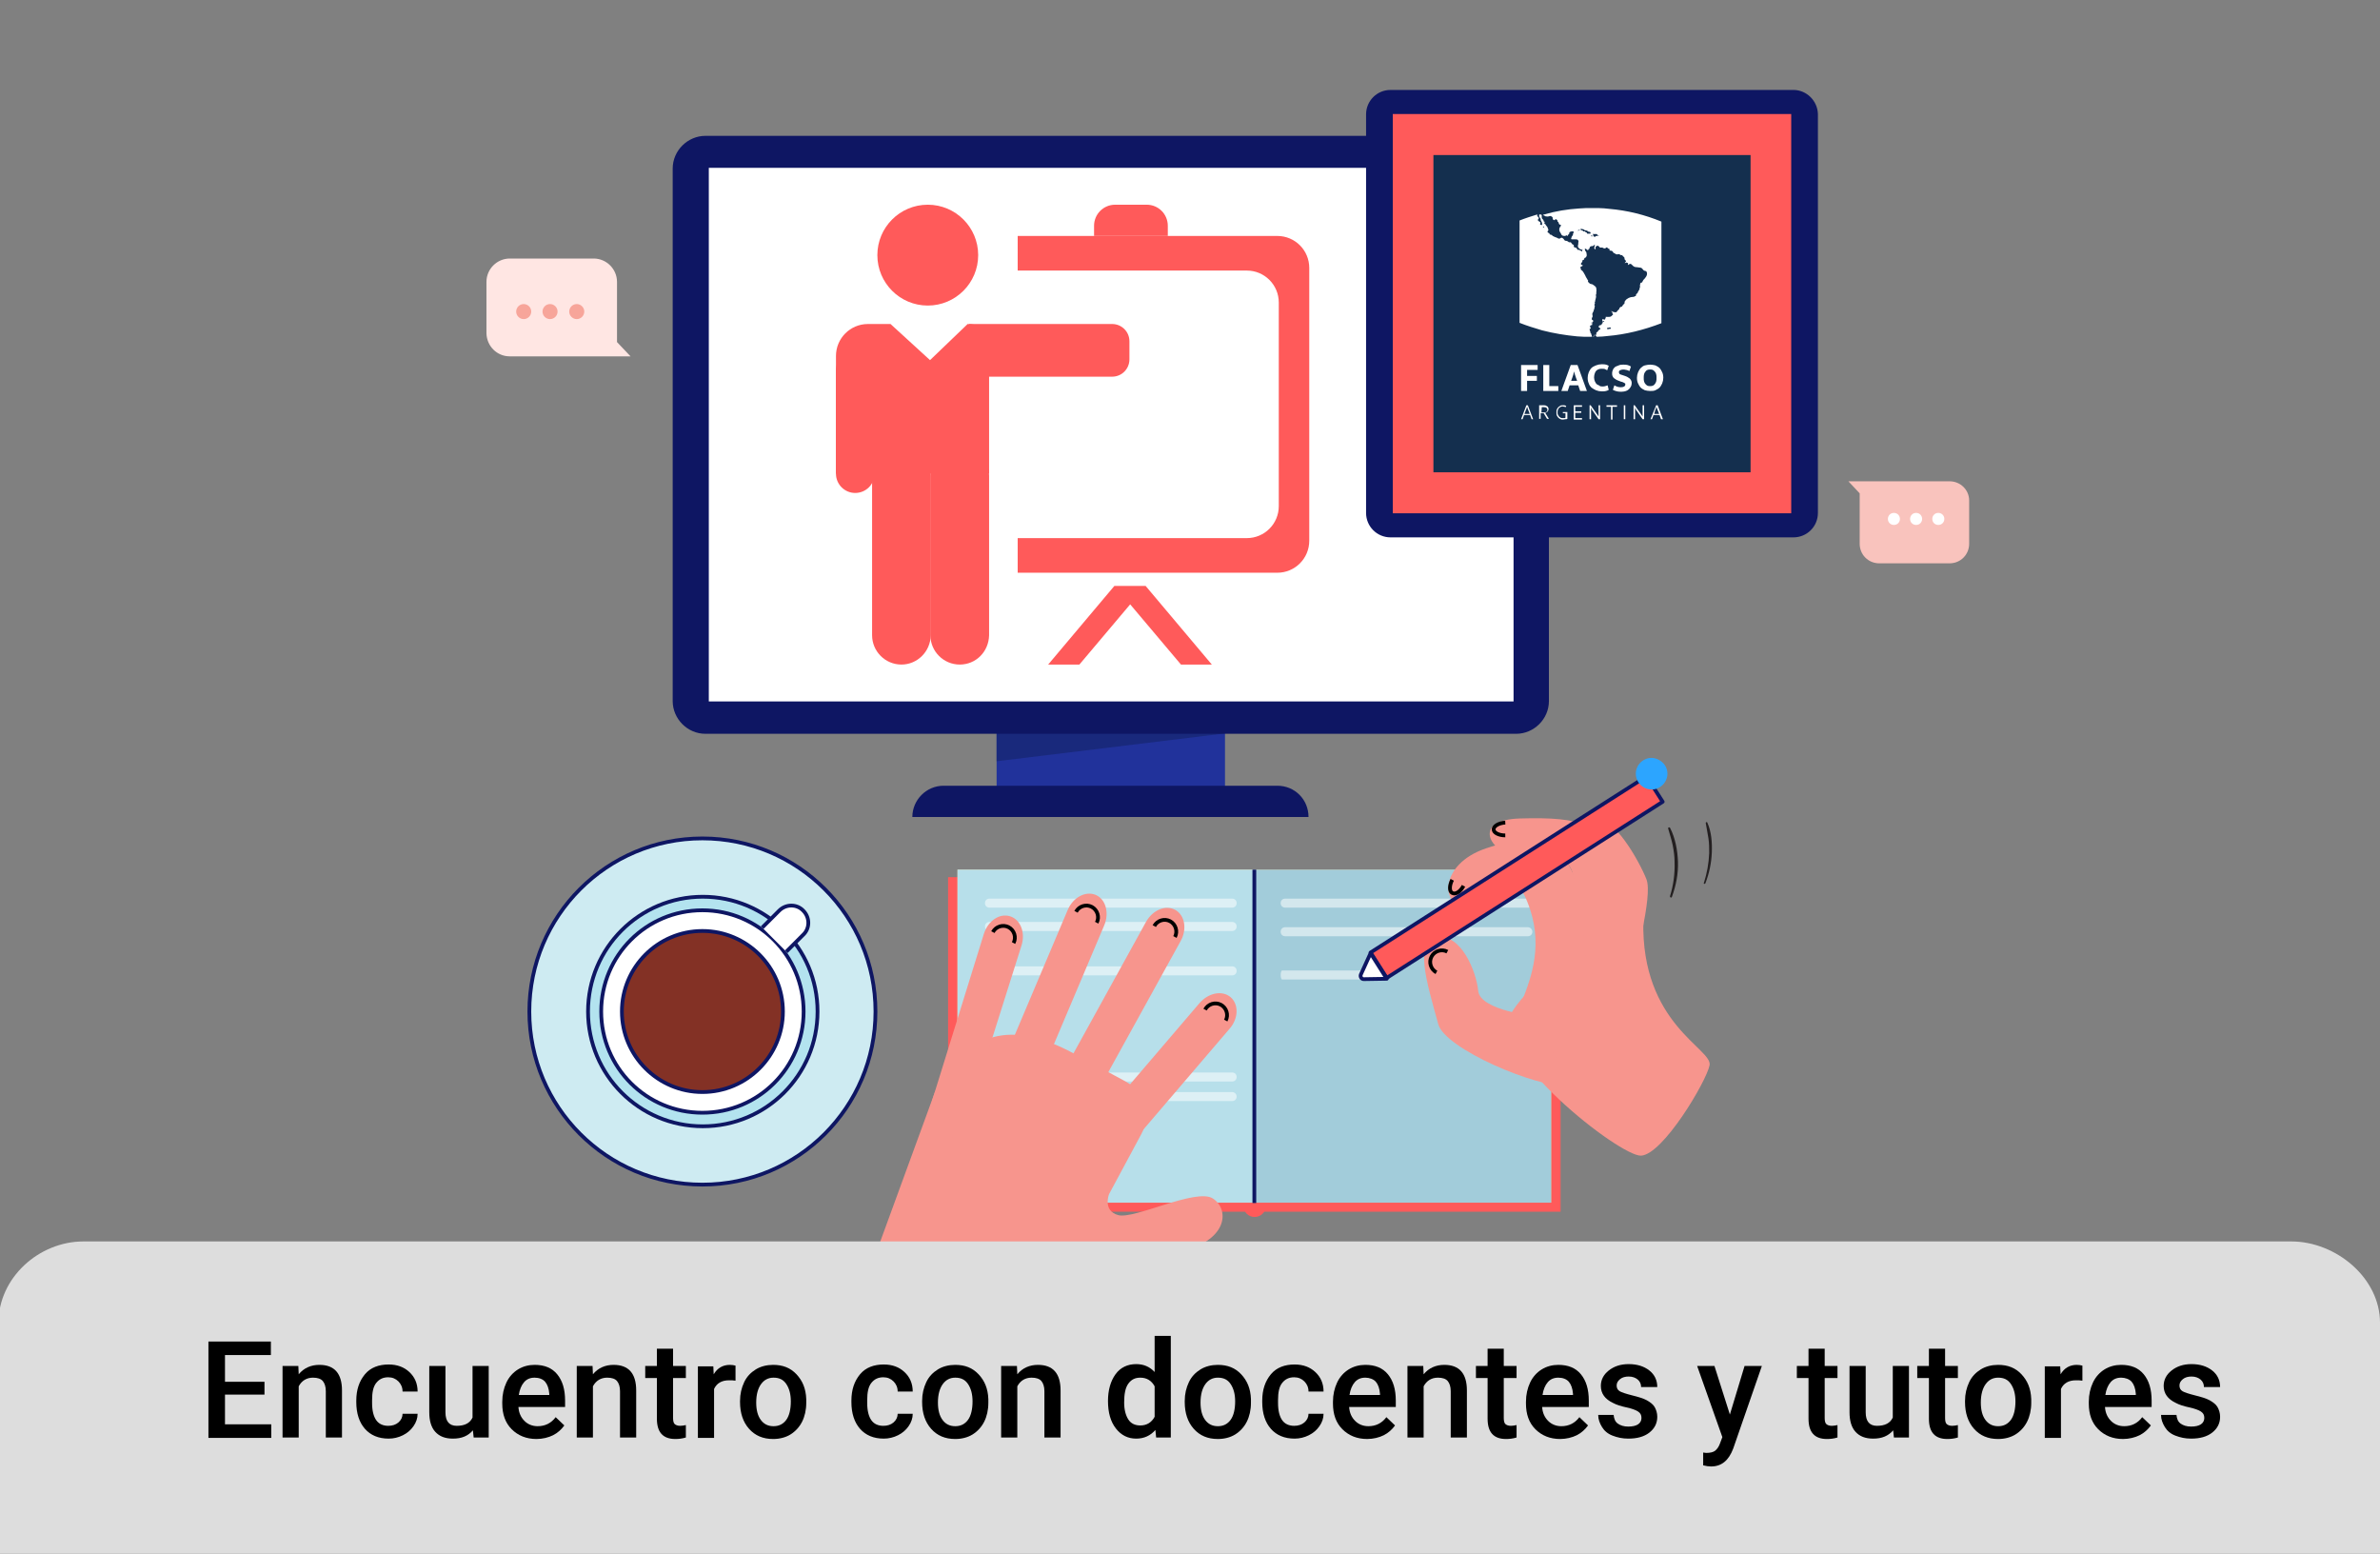 <?xml version="1.0" encoding="utf-8"?>
<!-- Generator: Adobe Illustrator 25.1.0, SVG Export Plug-In . SVG Version: 6.00 Build 0)  -->
<svg version="1.1" id="Capa_1" xmlns="http://www.w3.org/2000/svg" xmlns:xlink="http://www.w3.org/1999/xlink" x="0px" y="0px"
	 viewBox="0 0 632.6 412.9" style="enable-background:new 0 0 632.6 412.9;" xml:space="preserve">
<rect x="0" y="0" width="632.6" height="412.9" fill="#808080" stroke="none"/>
<style type="text/css">
	.st0{fill:#21329B;}
	.st1{fill:#19297C;}
	.st2{fill:#0E1663;}
	.st3{fill:#FFFFFF;}
	.st4{fill:#FF5A5A;}
	.st5{fill:#FFE6E3;}
	.st6{fill:#F7A59A;}
	.st7{fill:#F9C3BD;}
	.st8{fill:#142F4E;}
	.st9{fill:#CEEBF2;stroke:#0E1663;stroke-miterlimit:10;}
	.st10{fill:#B3E3EF;stroke:#0E1663;stroke-miterlimit:10;}
	.st11{fill:#FFFFFF;stroke:#0E1663;stroke-miterlimit:10;}
	.st12{fill:#833125;stroke:#0E1663;stroke-miterlimit:10;}
	.st13{fill:#F2D18F;}
	.st14{fill:#E8C079;}
	.st15{fill:#B7DFEA;}
	.st16{fill:#A2CCDA;}
	.st17{opacity:0.52;}
	.st18{fill:#F7958D;}
	.st19{fill:none;stroke:#000000;stroke-miterlimit:10;}
	.st20{fill:#FF5A5A;stroke:#0E1663;stroke-linecap:round;stroke-linejoin:round;stroke-miterlimit:10;}
	.st21{fill:#FFFFFF;stroke:#0E1663;stroke-linecap:round;stroke-linejoin:round;stroke-miterlimit:10;}
	.st22{fill:#2CA5FF;}
	.st23{fill:#231F20;}
	.st24{fill:#DDDDDD;}
	.st25{fill:none;stroke:#0E1663;stroke-miterlimit:10;}
	.st26{enable-background:new    ;}
</style>
<g>
	<rect x="264.9" y="190.7" class="st0" width="60.7" height="26.4"/>
	<polygon class="st1" points="264.9,202.3 264.9,190.7 325.6,194.9 	"/>
	<path class="st2" d="M403,36.1H187.5c-4.7,0-8.7,3.9-8.7,8.7v141.5c0,4.7,3.9,8.7,8.7,8.7H403c4.7,0,8.7-3.9,8.7-8.7V44.8
		C411.6,40,407.7,36.1,403,36.1z"/>
	<g>
		<g>
			<rect id="SVGID_21_" x="188.4" y="44.6" class="st3" width="213.9" height="141.8"/>
		</g>
	</g>
	<path class="st2" d="M347.8,217.1H242.5l0,0c0-4.5,3.7-8.3,8.3-8.3h88.7C344.2,208.8,347.8,212.5,347.8,217.1L347.8,217.1z"/>
</g>
<g>
	<path class="st2" d="M476.7,23.9H369.6c-3.6,0-6.5,2.9-6.5,6.5v105.9c0,3.6,2.9,6.5,6.5,6.5h107.1c3.6,0,6.5-2.9,6.5-6.5v-106
		C483.1,26.8,480.2,23.9,476.7,23.9z"/>
	<rect x="370.2" y="30.3" class="st4" width="105.9" height="106.1"/>
</g>
<g>
	<g>
		<path class="st5" d="M135.5,94.7h32.1l-3.6-3.8v-16c0-3.4-2.8-6.2-6.2-6.2h-22.3c-3.4,0-6.2,2.8-6.2,6.2v13.7
			C129.4,92,132.1,94.7,135.5,94.7z"/>
		<g>
			<path class="st6" d="M151.3,82.8c0,1.1,0.9,2,2,2s2-0.9,2-2s-0.9-2-2-2S151.3,81.7,151.3,82.8z"/>
			<path class="st6" d="M144.2,82.8c0,1.1,0.9,2,2,2s2-0.9,2-2s-0.9-2-2-2C145.1,80.8,144.2,81.7,144.2,82.8z"/>
			<path class="st6" d="M137.2,82.8c0,1.1,0.9,2,2,2s2-0.9,2-2s-0.9-2-2-2C138.1,80.8,137.2,81.7,137.2,82.8z"/>
		</g>
	</g>
	<g>
		<path class="st7" d="M518.2,127.9h-26.9l3,3.2v13.4c0,2.9,2.3,5.2,5.2,5.2h18.7c2.9,0,5.2-2.3,5.2-5.2V133
			C523.4,130.2,521.1,127.9,518.2,127.9z"/>
		<g>
			<path class="st3" d="M505,137.9c0-0.9-0.7-1.6-1.6-1.6s-1.6,0.7-1.6,1.6s0.7,1.6,1.6,1.6S505,138.8,505,137.9z"/>
			<path class="st3" d="M510.9,137.9c0-0.9-0.7-1.6-1.6-1.6s-1.6,0.7-1.6,1.6s0.7,1.6,1.6,1.6C510.2,139.5,510.9,138.8,510.9,137.9z
				"/>
			<path class="st3" d="M516.8,137.9c0-0.9-0.7-1.6-1.6-1.6s-1.6,0.7-1.6,1.6s0.7,1.6,1.6,1.6S516.8,138.8,516.8,137.9z"/>
		</g>
	</g>
</g>
<g>
	<g>
		<rect x="381" y="41.2" class="st8" width="84.3" height="84.3"/>
		<g>
			<path class="st3" d="M427.7,55.5c-0.9-0.1-1.8-0.2-2.7-0.2c-0.3,0-0.5,0-0.8,0h-1c-0.6,0-1.1,0-1.7,0s-1.2,0.1-1.8,0.1
				c-3.1,0.2-6.2,0.7-9.3,1.6c-0.1,0-0.2,0.1-0.3,0.1c0.1,0.1,0.2,0.1,0.3,0.2c0,0,0,0,0.1,0c0.2,0.1,0.2,0.2,0.4,0.2
				c0.3,0,0.5,0.1,0.7,0c0.5-0.1,0.5-0.2,0.9,0.1c0.2,0.1,0.2,0.2,0.2,0.4s0,0.3,0.2,0.4c0.2,0.1,0.3,0.2,0.4,0
				c0.2-0.4,0.7,0.1,0.7,0.3c0,0.4,0.1,0.2,0.2,0.3s0.1,0.6,0.4,0.7c0.1,0,0.3,0,0.3,0.2c0,0.1,0,0.1-0.1,0.2c0,0.1-0.1,0.2-0.2,0.3
				c-0.2,0.4-0.2,0.8,0,1.2c0.1,0.1,0.1,0.2,0.2,0.3c0.2,0.4,0.2,0.5,0.5,0.7c0.2,0.1,0.4,0.1,0.6,0.1s0.2,0,0.3-0.1
				c0.1-0.1,0.2-0.1,0.3,0c0.3,0.2,0.2,0,0.3-0.2c0.2-0.3,0.3,0,0.3-0.5c0-0.1,0.1-0.2,0.2-0.3c0.3,0,0.4-0.2,0.7-0.1
				c0.1,0,0.4,0,0.3,0.3c-0.2,0.2-0.2,0.2-0.2,0.4s0,0.3-0.2,0.5s-0.1,0.2-0.2,0.4c0,0.1-0.1,0.2-0.1,0.3s0,0.2,0.3,0.2
				c0.2,0,0.3,0,0.4,0c0.2,0,0.3,0,0.5,0s0.5,0,0.6,0.2c0.2,0.2,0.2,0.3,0.1,0.7c0,0.1,0,0.2,0,0.3c0,0.2-0.1,0.4-0.1,0.5
				s0,0.2,0,0.3c0.1,0.1,0.2,0.2,0.2,0.3c0.1,0.1,0.2,0.2,0.4,0.3c0.5,0.3,0.6,0,1-0.1c0.2,0,0.4,0,0.5,0c0.1,0.1,0.3,0.2,0.4,0.3
				c0.1,0.1,0.2,0.2,0.3-0.1c0-0.1,0.1-0.2,0.2-0.2s0.1,0,0.1-0.2c0,0,0,0,0-0.1l0,0l0,0c0.1-0.3,0.4-0.4,0.6-0.4h0.1
				c0.2,0,0.4-0.1,0.4-0.2c0.1-0.1,0.4-0.3,0.3,0.1c-0.1,0.1-0.1,0.1-0.1,0.2v0.1c0.1,0.2-0.1,0.2-0.1,0.3c0,0.1,0.1,0.1,0.1,0.1
				s0,0.1,0.1,0.2s0.2,0,0.2-0.1l0,0V66c0-0.1,0-0.1,0-0.2s0-0.2,0-0.2s0.1,0,0.1-0.1c0.3-0.2,0.5-0.3,0.7-0.1l0.1,0.1
				c0.3,0.2,0.1,0.3,0.5,0.3c0.3,0,0.4-0.1,0.6,0.1c0.2,0.1,0.6,0.2,0.7,0s0.4-0.2,0.5,0c0.1,0.1,0.2,0.2,0.3,0.2l0,0
				c0.1,0,0.1,0,0.2,0.1c0.1,0.2,0,0.1,0,0.3c0,0.1,0,0.1,0.2,0.1c0.3,0,0.7,0.1,0.8,0.5c0.1,0.2,0.2,0.1,0.4,0.2
				c0.2,0.2,0.1,0.2,0.5,0.3c0.1,0,0.1,0,0.2,0c0.3-0.1,0.4-0.1,0.6,0s0.2,0.2,0.4,0.2c0.3-0.1,0.4,0.2,0.5,0.3
				c0.2,0.2,0.4,0.2,0.4,0.6c0,0.3,0,0.2,0.2,0.4c0.2,0.3,0.3,0.3,0,0.6c-0.2,0.2-0.2,0.3,0.2,0.1c0.1-0.1,0.2,0,0.5,0.1
				c0.1,0.1,0.1,0.2,0,0.3c0,0.3-0.1,0.3,0.2,0.1c0.3-0.2,0.5-0.3,0.8,0c0.1,0.1,0.2,0.2,0.3,0.3c0.3,0.3,0.6,0.4,1.1,0.4
				c0.3,0,0.4,0.1,0.7,0.1c0.3,0,0.6,0.1,0.8,0.4c0.1,0.1,0.2,0.3,0.4,0.4c0.4,0.2,0.5,0,0.7,0.4c0.3,0.8-0.3,1.5-0.9,2.1
				c-0.2,0.3-0.2,0.4-0.3,0.6c-0.2,0.2-0.5,0-0.5,0.4c0,0.1-0.1,0.2-0.1,0.4c0,0.1,0,0.1,0,0.2c0,0.2,0.1,0.4-0.1,0.5
				c0,0.2,0,0.4-0.1,0.5c-0.2,0.4-0.4,0.6-0.4,0.8c-0.1,0.1-0.2,0.2-0.3,0.3c-0.2,0.1-0.1,0.3-0.2,0.5c0,0.1-0.1,0.1-0.2,0.1
				c-0.3,0.2-0.3,0.2-0.6,0.2c-0.7,0-1.6,0.4-2,1c-0.2,0.2-0.2,0.4-0.2,0.6c0,0.3-0.2,0.3-0.3,0.4c-0.3,0.3-0.3,0.7-0.6,0.6
				c-0.1,0-0.1,0.1-0.3,0.2c-0.1,0.1-0.2,0.2-0.2,0.3c0,0.1,0,0.2-0.2,0.3c-0.1,0.1-0.2,0.2-0.3,0.3c-0.2,0.5-0.6,0.4-1,0.3
				c-0.1,0-0.3-0.1-0.4-0.2c-0.3-0.1-0.3,0.1,0,0.2c0.1,0,0.1,0.1,0.1,0.1c0,0.2-0.2,0.2,0.1,0.4c0.1,0.2,0,0.3-0.2,0.4
				c-0.2,0.3-0.5,0.4-0.8,0.4c-0.2,0-0.4,0-0.6,0c-0.4,0-0.3-0.1-0.3,0.2c0,0.1,0,0.1-0.1,0.2c0,0.3-0.2,0.4-0.4,0.3
				c-0.4-0.2-0.3-0.2-0.4,0.1c0,0.1,0,0.2,0,0.2s0,0.2,0.1,0.2h0.1c0.2,0,0-0.1,0.2-0.1c0.1,0,0.1,0,0.1,0.1c0,0.2-0.1,0.1-0.2,0.1
				c-0.2,0-0.2,0-0.2,0.2s-0.1,0.2-0.2,0.3c0,0.1,0,0.1-0.1,0.2c-0.1,0.2-0.2,0.2-0.4,0.2c-0.1,0.1-0.2,0.1-0.3,0.2
				c-0.1,0.1-0.1,0.3,0,0.4l0.1,0.1l0.1,0.1c0.2,0,0.2-0.1,0.2,0.1s-0.1,0.2-0.3,0.3l-0.1,0.1c-0.1,0.1-0.1,0.1-0.2,0.2
				c0,0.1-0.1,0.2-0.2,0.3c-0.3,0.1-0.3,0.2-0.3,0.5c0.1,0.3,0,0.2-0.2,0.3c-0.1,0-0.1,0-0.2,0.1s-0.1,0.2-0.2,0.3
				c-0.2,0.2,0,0-0.4,0.1c-0.2,0-0.2-0.1-0.2-0.3c0-0.1,0-0.1-0.1-0.2c0,0,0,0,0-0.1c-0.1-0.3,0-0.2-0.2-0.4c-0.2-0.1,0-0.3-0.1-0.4
				c-0.1-0.2-0.1-0.1-0.1-0.3c0-0.1,0-0.1-0.1-0.2c0-0.1,0-0.2,0.1-0.2c0.2-0.1,0.1,0,0.2-0.2c0.1-0.4,0.1-0.1-0.2-0.3
				c-0.1,0,0-0.2,0.1-0.3c0.1-0.2,0.2-0.2,0.3-0.2c0,0,0,0,0.1,0s0.1-0.1,0.1-0.4c0-0.2,0.1-0.4,0.2-0.5s0.1-0.3,0-0.4
				c-0.1-0.2-0.4,0-0.3-0.4c0-0.3,0.1-0.3,0.2-0.5c0-0.1,0-0.2,0-0.4c-0.1-0.4-0.1-0.4,0.1-0.8c0.1-0.1,0.1-0.3,0.2-0.4
				c0-0.1,0-0.2,0.1-0.4c0.1-0.1,0.1-0.2,0.1-0.4c0-0.2,0.1-0.2,0.1-0.4c0-0.2,0-0.2-0.1-0.3c0-0.1,0-0.2,0-0.2
				c0.1-0.2,0.2-0.2,0.1-0.4c-0.1-0.2,0.1-0.3,0.1-0.5v-0.1c0.1-0.3,0.1-0.5,0.2-0.8c0-0.2,0.1-0.4,0-0.5c0-0.1,0-0.2,0-0.3
				c0.1-0.2,0.1-0.2,0.1-0.4c0-0.1,0-0.3,0-0.4c0.1-0.2,0-0.5,0-0.8s-0.1-0.4-0.3-0.6l-0.1-0.1c-0.3-0.2-0.5-0.4-0.8-0.5H423
				c-0.3-0.1-0.3,0-0.6-0.3c-0.1-0.1-0.2-0.2-0.3-0.3c-0.1-0.2,0.1-0.2,0-0.4c-0.1-0.1-0.2-0.2-0.2-0.3c-0.3-0.4-0.4-0.7-0.6-1.1
				c-0.3-0.5-0.5-1-0.9-1.3c-0.2,0-0.2-0.1-0.2-0.3c0-0.1-0.1-0.2-0.1-0.3c-0.2-0.3,0.3-0.4,0.5-0.5c0.1-0.1,0.1-0.2,0-0.3
				c-0.1,0-0.1,0-0.2,0c-0.3-0.1-0.2-0.5,0-0.6c0.1-0.1,0.2-0.3,0.2-0.4c0-0.3,0.1-0.3,0.2-0.3c0.3-0.1,0.2-0.1,0.3-0.3
				c0-0.2,0-0.2,0.2-0.3c0,0,0,0,0.1,0c0.4-0.4,0.4-0.6,0.3-1.1c0-0.3-0.1-0.4-0.2-0.6c-0.1-0.1-0.2-0.2-0.2-0.2s0,0,0-0.1
				c0-0.2,0-0.2-0.1-0.4c-0.2-0.1-0.4-0.1-0.5,0.1c0,0,0,0.1-0.1,0.2c-0.2,0.1-0.1,0-0.1,0.3c0,0.1,0,0.1,0,0.1
				c-0.2,0.2-0.2-0.1-0.3-0.2c-0.2-0.1-0.1,0.1-0.3-0.1c-0.1-0.1-0.1-0.1-0.3-0.1h-0.2c-0.1,0-0.1-0.1-0.2-0.2s0-0.2-0.2-0.3h-0.1
				c-0.2-0.2,0-0.2-0.3-0.1c-0.1,0-0.2-0.1-0.3-0.3c0.1-0.4,0-0.4-0.4-0.6c-0.1-0.1-0.2-0.3-0.3-0.4c-0.1-0.2-0.2-0.1-0.3-0.1
				c-0.1,0-0.4,0-0.5-0.2c-0.3-0.2-0.4-0.2-0.6-0.2c-0.3,0-0.5-0.3-0.6-0.5c-0.2-0.2-0.4-0.4-0.7-0.3c-0.2,0.1-0.3,0.3-0.6,0.2
				c-0.2,0-0.3-0.2-0.7-0.3c-0.3-0.1-0.5-0.2-0.7-0.3c-0.3-0.1-0.3-0.3-0.6-0.4c-0.6-0.1-0.3-0.1-0.5-0.4c-0.1,0-0.1-0.1-0.2-0.1
				c-0.2-0.1-0.4-0.3-0.2-0.5c0.2-0.2,0.2-0.3,0.1-0.5c-0.1-0.1-0.1-0.3-0.1-0.3c0-0.1-0.2-0.4-0.3-0.5c-0.2-0.2-0.3-0.4-0.4-0.6
				c-0.6-0.2,0.1-0.3-0.2-0.6c-0.2,0-0.2-0.1-0.2-0.2c-0.1-0.2,0-0.2-0.2-0.4c-0.1,0-0.1-0.1-0.2-0.2c-0.1-0.1-0.1-0.3-0.1-0.4
				c0-0.1,0-0.2,0-0.3c0-0.3,0-0.3-0.3-0.4c-0.1,0-0.1,0-0.2,0c0,0,0,0-0.1,0s-0.1,0.1-0.1,0.2c0,0.3,0,0.3,0.1,0.5
				c0.1,0.1,0.1,0.2,0.1,0.2c0.2,0.2,0.2,0.2,0.2,0.4s0,0.2,0.1,0.4c0.3,0.4,0.2,0.5,0.3,0.8c0,0.2,0,0.3-0.1,0.3s-0.2,0-0.4-0.1
				c-0.1-0.1,0-0.2,0-0.3c0.2-0.3-0.2-0.5-0.4-0.6c-0.2-0.2-0.4-0.3-0.1-0.6c0.2-0.2,0.1-0.3,0-0.5c-0.3-0.2-0.3-0.3-0.3-0.4
				c0-0.2,0-0.3,0-0.3c-1.6,0.5-3.2,1-4.7,1.6v27.2c2,0.8,4,1.4,6,2c3.1,0.8,6.2,1.3,9.3,1.6c0.6,0,1.2,0.1,1.8,0.1
				c0.6,0,1.1,0,1.7,0h0.5c0.1,0,0.2,0,0.3-0.1c0.4,0.1,0.1-0.3,0.3-0.4h0.1c0.2,0,0.2,0,0.2,0.1c0.1,0.2,0.2,0.3,0.3,0.4h0.2
				c0.9,0,1.8-0.1,2.7-0.2c4.8-0.4,9.6-1.6,14.3-3.4v-27C437.3,57.1,432.5,55.9,427.7,55.5 M419.8,61.1c-0.1,0-0.1,0-0.1,0.1
				l-0.1,0.1c-0.2,0.1-0.3-0.1,0-0.2c0.1,0,0.1-0.1,0.2-0.1C419.9,60.9,420.1,61.1,419.8,61.1 M422.5,62.1c-0.2,0-0.2,0-0.4,0
				c-0.3,0-0.3,0-0.3-0.2s-0.3-0.1-0.4-0.2c0,0,0,0,0-0.1l0,0c-0.1-0.2,0-0.1-0.4-0.1c-0.1,0-0.2,0-0.2-0.1
				c-0.1-0.1-0.2-0.2-0.4-0.2c-0.2,0-0.4-0.3-0.2-0.4c0.3,0,0.2,0.1,0.5,0.1c0.2,0,0.2,0,0.4,0.2c0.1,0.1,0.2,0.1,0.3,0.1h0.1
				c0.1,0,0.2,0.1,0.3,0.1c0.1,0,0.1,0.1,0.2,0.1c0.1,0.1,0.2,0.2,0.4,0.2c0.2,0,0.2,0,0.3,0.1C422.8,62,422.9,62.1,422.5,62.1
				 M423.3,62.8c0,0-0.1,0-0.2,0s-0.2,0-0.2-0.1c0-0.2,0-0.1,0.2-0.1l0,0C423.2,62.6,423.2,62.6,423.3,62.8
				C423.3,62.7,423.3,62.7,423.3,62.8C423.5,62.8,423.4,62.8,423.3,62.8 M424.5,62.7c-0.3,0-0.3,0-0.4,0.1c0,0,0,0.1-0.1,0.1
				c0,0.1,0,0-0.2,0s-0.3-0.2-0.3-0.2c0-0.1,0-0.1,0-0.2c-0.3-0.6-0.1-0.2,0.5-0.3h0.1c0.2,0,0.2-0.1,0.4,0.1l0.1,0.1
				C425.1,62.6,424.6,62.7,424.5,62.7 M425,62.7C425,62.7,424.9,62.7,425,62.7c-0.1-0.1,0-0.2,0-0.2S425.1,62.6,425,62.7
				C425.1,62.7,425,62.7,425,62.7 M423.1,85.6L423.1,85.6c0,0,0-0.1,0.1-0.1C423.2,85.4,423.3,85.4,423.1,85.6c0.1,0,0.1,0.3,0,0.3
				c-0.2,0-0.1,0-0.1-0.1C423.1,85.6,423,85.7,423.1,85.6 M410.4,60.5c-0.1,0-0.1,0-0.1,0l0,0c0-0.2-0.2-0.1-0.2-0.2
				c0-0.1,0.1-0.2,0.2-0.1C410.4,60.2,410.4,60.3,410.4,60.5C410.5,60.4,410.6,60.5,410.4,60.5 M428.1,87.3
				c-0.1,0.2-0.2,0.1-0.4,0.1h-0.1c-0.1,0-0.1,0.2-0.3,0.1c-0.1-0.1-0.2-0.2-0.1-0.3c0-0.1,0.1-0.1,0.1-0.1c0.1,0,0.2,0,0.3,0
				c0.1,0,0.1,0,0.2-0.1C428.2,87,428.2,87.2,428.1,87.3"/>
			<polygon class="st3" points="408.7,97 408.7,98.3 405.9,98.3 405.9,99.9 408.5,99.9 408.5,101.2 405.9,101.2 405.9,103.9 
				404.3,103.9 404.3,97 			"/>
			<polygon class="st3" points="410.2,97 411.8,97 411.8,102.6 414.2,102.6 414.2,103.9 410.2,103.9 			"/>
			<path class="st3" d="M417.5,97h1.8l2.5,6.9H420l-0.5-1.5h-2.3l-0.5,1.5H415L417.5,97z M417.6,101.2h1.6l-0.3-0.8
				c-0.1-0.3-0.2-0.6-0.3-0.9c-0.1-0.3-0.2-0.6-0.2-0.8l0,0c-0.1,0.3-0.2,0.5-0.2,0.8c-0.1,0.3-0.2,0.6-0.3,0.9L417.6,101.2z"/>
			<path class="st3" d="M425.9,102.7c0.3,0,0.6,0,0.8-0.1c0.2-0.1,0.4-0.1,0.6-0.2l0.3,1.2c-0.1,0.1-0.4,0.2-0.7,0.3
				c-0.3,0.1-0.7,0.1-1.2,0.1s-1-0.1-1.5-0.3c-0.4-0.2-0.8-0.4-1.2-0.7c-0.3-0.3-0.6-0.7-0.7-1.1c-0.2-0.4-0.3-0.9-0.3-1.5
				c0-0.5,0.1-1,0.3-1.5c0.2-0.4,0.4-0.8,0.7-1.1c0.3-0.3,0.7-0.5,1.2-0.7s1-0.3,1.5-0.3s0.9,0,1.2,0.1c0.3,0.1,0.5,0.2,0.7,0.3
				l-0.4,1.2c-0.2-0.1-0.4-0.2-0.6-0.3c-0.2-0.1-0.5-0.1-0.8-0.1s-0.6,0-0.8,0.1c-0.3,0.1-0.5,0.2-0.7,0.4c-0.2,0.2-0.3,0.4-0.4,0.7
				c-0.1,0.3-0.2,0.6-0.2,1.1c0,0.4,0.1,0.7,0.2,1s0.3,0.5,0.4,0.7c0.2,0.2,0.4,0.3,0.7,0.4C425.3,102.7,425.6,102.7,425.9,102.7"/>
			<path class="st3" d="M431.4,96.9c0.5,0,0.9,0,1.2,0.1c0.3,0.1,0.6,0.2,0.9,0.4l-0.4,1.2c-0.3-0.1-0.6-0.3-0.9-0.3
				c-0.3-0.1-0.6-0.1-0.8-0.1c-0.3,0-0.6,0.1-0.8,0.2c-0.2,0.1-0.3,0.3-0.3,0.5s0.1,0.4,0.2,0.5c0.2,0.1,0.4,0.2,0.8,0.3l0.6,0.2
				c0.3,0.1,0.5,0.2,0.7,0.3c0.2,0.1,0.4,0.3,0.6,0.4c0.2,0.2,0.3,0.4,0.4,0.6s0.1,0.4,0.1,0.7c0,0.3-0.1,0.6-0.2,0.8
				s-0.3,0.5-0.5,0.7s-0.5,0.4-0.8,0.5s-0.7,0.2-1.2,0.2c-0.4,0-0.8,0-1.2-0.1c-0.4-0.1-0.7-0.2-1.1-0.4l0.4-1.2
				c0.3,0.2,0.6,0.3,0.9,0.4s0.6,0.1,0.9,0.1c0.4,0,0.7-0.1,0.8-0.2c0.2-0.1,0.3-0.3,0.3-0.5c0-0.1,0-0.1,0-0.2s-0.1-0.1-0.2-0.2
				s-0.2-0.1-0.4-0.2c-0.1-0.1-0.3-0.1-0.6-0.2l-0.5-0.2c-0.3-0.1-0.5-0.2-0.7-0.3c-0.2-0.1-0.4-0.3-0.6-0.4
				c-0.2-0.2-0.3-0.3-0.4-0.6c-0.1-0.2-0.1-0.5-0.1-0.8s0.1-0.6,0.2-0.8c0.1-0.3,0.3-0.5,0.5-0.7s0.5-0.3,0.8-0.4
				C430.6,96.9,431,96.9,431.4,96.9"/>
			<path class="st3" d="M438.6,96.9c0.5,0,1,0.1,1.4,0.2c0.4,0.2,0.8,0.4,1.1,0.7c0.3,0.3,0.5,0.7,0.7,1.1s0.3,0.9,0.3,1.5
				c0,0.5-0.1,1-0.3,1.5c-0.2,0.4-0.4,0.8-0.7,1.1c-0.3,0.3-0.7,0.5-1.1,0.7s-0.9,0.2-1.4,0.2s-1-0.1-1.4-0.2
				c-0.4-0.2-0.8-0.4-1.1-0.7c-0.3-0.3-0.5-0.7-0.7-1.1s-0.3-0.9-0.3-1.5c0-0.5,0.1-1,0.3-1.5c0.2-0.4,0.4-0.8,0.7-1.1
				c0.3-0.3,0.7-0.6,1.1-0.7C437.7,97,438.1,96.9,438.6,96.9 M436.9,100.4c0,0.4,0,0.7,0.1,1s0.2,0.5,0.4,0.7
				c0.2,0.2,0.3,0.3,0.5,0.4s0.4,0.1,0.7,0.1c0.2,0,0.5,0,0.7-0.1s0.4-0.2,0.5-0.4c0.2-0.2,0.3-0.4,0.4-0.7c0.1-0.3,0.1-0.6,0.1-1
				s0-0.7-0.1-1s-0.2-0.5-0.4-0.7c-0.2-0.2-0.3-0.3-0.5-0.4s-0.4-0.1-0.7-0.1c-0.2,0-0.5,0-0.7,0.1s-0.4,0.2-0.5,0.4
				c-0.2,0.2-0.3,0.4-0.4,0.7S436.9,100.1,436.9,100.4"/>
			<path class="st3" d="M405.7,107.7h0.4l1.4,3.7h-0.4l-0.4-1.1h-1.6l-0.4,1.1h-0.4L405.7,107.7z M405.2,110h1.4l-0.3-0.8
				c-0.1-0.1-0.1-0.3-0.2-0.5s-0.1-0.4-0.2-0.6l0,0c0,0.1-0.1,0.2-0.1,0.3c0,0.1-0.1,0.2-0.1,0.3c0,0.1-0.1,0.2-0.1,0.2
				c0,0.1-0.1,0.2-0.1,0.3L405.2,110z"/>
			<path class="st3" d="M409.3,107.7h1.1c0.2,0,0.4,0,0.5,0.1s0.3,0.1,0.4,0.2s0.2,0.2,0.2,0.3c0.1,0.1,0.1,0.3,0.1,0.4
				s0,0.3-0.1,0.4c0,0.1-0.1,0.2-0.2,0.3c-0.1,0.1-0.2,0.2-0.3,0.2c-0.1,0.1-0.2,0.1-0.3,0.1l1,1.6h-0.5l-0.9-1.5h-0.8v1.5h-0.4
				v-3.6H409.3z M409.7,109.6h0.6c0.1,0,0.3,0,0.4,0s0.2-0.1,0.3-0.1c0.1-0.1,0.1-0.1,0.2-0.2c0-0.1,0.1-0.2,0.1-0.3
				c0-0.3-0.1-0.4-0.2-0.6c-0.1-0.1-0.4-0.2-0.7-0.2h-0.6L409.7,109.6L409.7,109.6z"/>
			<path class="st3" d="M415.2,107.7c0.2,0,0.4,0,0.6,0s0.3,0.1,0.5,0.2l-0.1,0.3c-0.1-0.1-0.3-0.1-0.4-0.1s-0.3-0.1-0.4-0.1
				c-0.2,0-0.4,0-0.5,0.1c-0.2,0.1-0.3,0.1-0.5,0.3c-0.1,0.1-0.2,0.3-0.3,0.5c-0.1,0.2-0.1,0.4-0.1,0.7c0,0.2,0,0.5,0.1,0.6
				c0.1,0.2,0.2,0.3,0.3,0.5c0.1,0.1,0.3,0.2,0.4,0.3c0.2,0.1,0.4,0.1,0.6,0.1s0.3,0,0.4,0s0.2,0,0.3-0.1v-1.2h-0.7v-0.3h1.2v1.8
				c-0.1,0.1-0.3,0.1-0.5,0.1s-0.4,0.1-0.6,0.1c-0.3,0-0.5,0-0.7-0.1s-0.4-0.2-0.6-0.4c-0.2-0.2-0.3-0.4-0.4-0.6s-0.1-0.5-0.1-0.8
				s0-0.6,0.1-0.8c0.1-0.2,0.2-0.4,0.4-0.6c0.2-0.2,0.4-0.3,0.6-0.4C414.7,107.8,414.9,107.7,415.2,107.7"/>
			<polygon class="st3" points="418.3,107.7 420.5,107.7 420.5,108.1 418.7,108.1 418.7,109.3 420.3,109.3 420.3,109.7 418.7,109.7 
				418.7,111.1 420.5,111.1 420.5,111.5 418.3,111.5 			"/>
			<path class="st3" d="M422.4,107.7h0.4l1.7,2.4c0.1,0.1,0.1,0.2,0.2,0.3c0.1,0.1,0.1,0.2,0.2,0.3l0,0c0-0.1,0-0.3,0-0.4
				s0-0.3,0-0.4v-2.2h0.4v3.7h-0.4l-1.6-2.3c-0.1-0.1-0.2-0.2-0.2-0.4c-0.1-0.1-0.2-0.3-0.2-0.4l0,0c0,0.2,0,0.4,0,0.5
				c0,0.2,0,0.3,0,0.5v2.1h-0.4v-3.7H422.4z"/>
			<polygon class="st3" points="429.8,107.7 429.8,108.1 428.6,108.1 428.6,111.5 428.2,111.5 428.2,108.1 427,108.1 427,107.7 			
				"/>
			<rect x="431.6" y="107.7" class="st3" width="0.4" height="3.7"/>
			<path class="st3" d="M434.1,107.7h0.4l1.7,2.4c0.1,0.1,0.1,0.2,0.2,0.3c0.1,0.1,0.1,0.2,0.2,0.3l0,0c0-0.1,0-0.3,0-0.4
				s0-0.3,0-0.4v-2.2h0.4v3.7h-0.4l-1.6-2.3c-0.1-0.1-0.2-0.2-0.2-0.4c-0.1-0.1-0.2-0.3-0.2-0.4l0,0c0,0.2,0,0.4,0,0.5
				c0,0.2,0,0.3,0,0.5v2.1h-0.4v-3.7H434.1z"/>
			<path class="st3" d="M440.2,107.7h0.4l1.4,3.7h-0.5l-0.4-1.1h-1.6l-0.4,1.1h-0.4L440.2,107.7z M439.7,110h1.3l-0.3-0.8
				c-0.1-0.1-0.1-0.3-0.2-0.5s-0.1-0.4-0.2-0.6l0,0c0,0.1-0.1,0.2-0.1,0.3c0,0.1-0.1,0.2-0.1,0.3c0,0.1-0.1,0.2-0.1,0.2
				c0,0.1-0.1,0.2-0.1,0.3L439.7,110z"/>
		</g>
	</g>
</g>
<g>
	<g>
		<g>
			<path class="st9" d="M232.7,268.8c0,25.4-20.6,46-46,46s-46-20.6-46-46s20.6-46,46-46C212.1,222.8,232.7,243.4,232.7,268.8z"/>
		</g>
	</g>
	<g>
		<g>
			<path class="st10" d="M217.3,268.8c0,16.9-13.7,30.5-30.5,30.5c-16.9,0-30.5-13.7-30.5-30.5c0-16.9,13.7-30.5,30.5-30.5
				C203.6,238.3,217.3,251.9,217.3,268.8z"/>
		</g>
	</g>
	<g>
		<g>
			<path class="st11" d="M213.6,268.8c0,14.9-12,26.9-26.9,26.9s-26.9-12-26.9-26.9s12-26.9,26.9-26.9S213.6,254,213.6,268.8z"/>
		</g>
	</g>
	<g>
		<g>
			<path class="st12" d="M208.1,268.8c0,11.8-9.6,21.4-21.4,21.4c-11.8,0-21.4-9.6-21.4-21.4s9.6-21.4,21.4-21.4
				S208.1,257,208.1,268.8z"/>
		</g>
	</g>
	<g>
		<g>
			<path class="st11" d="M202.6,246.5l4.5-4.5c1.8-1.8,4.7-1.8,6.4,0l0,0c1.8,1.8,1.8,4.7,0,6.4l-4.5,4.5"/>
		</g>
	</g>
	<g>
		<g>
			<g>
				<rect x="252" y="233.1" class="st4" width="81.4" height="88.9"/>
			</g>
		</g>
		<g>
			<g>
				<rect x="333.4" y="233.1" class="st4" width="81.4" height="88.9"/>
			</g>
		</g>
	</g>
	<g>
		<g>
			<g>
				<path class="st4" d="M336.5,320.4c0,1.7-1.4,3-3,3l0,0c-1.7,0-3-1.3-3-3v-85.6c0-1.7,1.4-3,3-3l0,0c1.7,0,3,1.3,3,3V320.4z"/>
			</g>
		</g>
	</g>
	<g>
		<g>
			<g>
				<rect x="254.5" y="231.1" class="st13" width="78.9" height="88.5"/>
			</g>
		</g>
		<g>
			<g>
				<rect x="333.4" y="231.1" class="st14" width="78.9" height="88.5"/>
			</g>
		</g>
	</g>
	<g>
		<g>
			<g>
				<rect x="254.5" y="231.1" class="st15" width="78.9" height="88.5"/>
			</g>
		</g>
		<g>
			<g>
				<rect x="333.4" y="231.1" class="st16" width="78.9" height="88.5"/>
			</g>
		</g>
	</g>
	<g class="st17">
		<g>
			<path class="st3" d="M328.7,240c0,0.7-0.5,1.2-1.2,1.2H263c-0.7,0-1.2-0.5-1.2-1.2l0,0c0-0.7,0.5-1.2,1.2-1.2h64.5
				C328.2,238.8,328.7,239.3,328.7,240L328.7,240z"/>
		</g>
	</g>
	<g class="st17">
		<g>
			<path class="st3" d="M407.3,240c0,0.7-0.5,1.2-1.2,1.2h-64.5c-0.7,0-1.2-0.5-1.2-1.2l0,0c0-0.7,0.5-1.2,1.2-1.2h64.5
				C406.8,238.8,407.3,239.3,407.3,240L407.3,240z"/>
		</g>
	</g>
	<g class="st17">
		<g>
			<path class="st3" d="M407.3,247.6c0,0.7-0.5,1.2-1.2,1.2h-64.5c-0.7,0-1.2-0.5-1.2-1.2l0,0c0-0.7,0.5-1.2,1.2-1.2h64.5
				C406.8,246.4,407.3,247,407.3,247.6L407.3,247.6z"/>
		</g>
	</g>
	<g class="st17">
		<g>
			<path class="st3" d="M362.3,259.1c0,0.7-0.2,1.2-0.4,1.2h-21.1c-0.2,0-0.4-0.5-0.4-1.2l0,0c0-0.7,0.2-1.2,0.4-1.2h21.1
				C362.1,257.9,362.3,258.4,362.3,259.1L362.3,259.1z"/>
		</g>
	</g>
	<g class="st17">
		<g>
			<path class="st3" d="M328.7,246.2c0,0.7-0.5,1.2-1.2,1.2H263c-0.7,0-1.2-0.5-1.2-1.2l0,0c0-0.7,0.5-1.2,1.2-1.2h64.5
				C328.2,245,328.7,245.5,328.7,246.2L328.7,246.2z"/>
		</g>
	</g>
	<g class="st17">
		<g>
			<path class="st3" d="M328.7,258c0,0.7-0.5,1.2-1.2,1.2H263c-0.7,0-1.2-0.5-1.2-1.2l0,0c0-0.7,0.5-1.2,1.2-1.2h64.5
				C328.2,256.8,328.7,257.3,328.7,258L328.7,258z"/>
		</g>
	</g>
	<g class="st17">
		<g>
			<path class="st3" d="M328.7,286.2c0,0.7-0.5,1.2-1.2,1.2H263c-0.7,0-1.2-0.5-1.2-1.2l0,0c0-0.7,0.5-1.2,1.2-1.2h64.5
				C328.2,285,328.7,285.5,328.7,286.2L328.7,286.2z"/>
		</g>
	</g>
	<g class="st17">
		<g>
			<path class="st3" d="M328.7,291.4c0,0.7-0.5,1.2-1.2,1.2H263c-0.7,0-1.2-0.5-1.2-1.2l0,0c0-0.7,0.5-1.2,1.2-1.2h64.5
				C328.2,290.2,328.7,290.8,328.7,291.4L328.7,291.4z"/>
		</g>
	</g>
	<g>
		<g>
			<g>
				<path class="st18" d="M322.4,318.5c-4.4-2.9-20.9,5.6-25.2,4.4c-4.2-1.2-2.4-5.6-2.4-5.6l8.6-16c2.7-5,0.8-11.2-4.2-13.9
					l-13.7-7.4c-16.5-8.9-28.1-6.3-37,10.2l-14.7,40.2c-0.9,2.4,0.1,5.2,2.4,6.4l20.9,11.2c5.8,3.1,12.8,2.7,18.1-1.1
					c2.2-1.5,4.2-2.9,5.5-3.6c8-4.1,22.7-7.9,34.1-11C326.3,329.3,326.8,321.4,322.4,318.5z"/>
			</g>
		</g>
		<g>
			<g>
				<path class="st18" d="M258.9,291.2c-1.1,3.5-2.6,14-5.3,13.1l-1.6-8.4c-2.8-0.9-6.5,3.7-5.4,0.3l14.9-48c1.1-3.5,4.2-5.6,7-4.7
					l0,0c2.8,0.9,4.1,4.4,3,7.8L258.9,291.2z"/>
			</g>
		</g>
		<g>
			<g>
				<path class="st18" d="M277.2,284.4c-1.4,3.3-4.7,5.1-7.4,4l0,0c-2.7-1.1-3.7-4.8-2.3-8.1l16.3-38.5c1.4-3.3,4.7-5.1,7.4-4l0,0
					c2.7,1.1,3.7,4.8,2.3,8.1L277.2,284.4z"/>
			</g>
		</g>
		<g>
			<g>
				<path class="st18" d="M299.6,305.2c-2.4,2.8-6.1,3.5-8.3,1.6l0,0c-2.2-1.9-2.1-5.7,0.3-8.4l27.2-31.8c2.4-2.8,6.1-3.5,8.3-1.6
					l0,0c2.2,1.9,2.1,5.7-0.3,8.4L299.6,305.2z"/>
			</g>
		</g>
		<g>
			<g>
				<path class="st18" d="M293.6,286.7c-1.8,3.2-5.2,4.6-7.8,3.2l0,0c-2.5-1.4-3.2-5.1-1.4-8.3l20.2-36.6c1.8-3.2,5.2-4.6,7.8-3.2
					l0,0c2.5,1.4,3.2,5.1,1.4,8.3L293.6,286.7z"/>
			</g>
		</g>
		<g>
			<g>
				<path class="st19" d="M263.9,247.7c0.8-1.5,2.7-2.1,4.2-1.3s2.1,2.7,1.3,4.2"/>
			</g>
		</g>
		<g>
			<g>
				<path class="st19" d="M286,242.3c0.8-1.5,2.7-2.1,4.2-1.3s2.1,2.7,1.3,4.2"/>
			</g>
		</g>
		<g>
			<g>
				<path class="st19" d="M306.8,246.1c0.8-1.5,2.7-2.1,4.2-1.3s2.1,2.7,1.3,4.2"/>
			</g>
		</g>
		<g>
			<g>
				<path class="st19" d="M320.3,268.3c0.8-1.5,2.7-2.1,4.2-1.3c1.5,0.8,2.1,2.7,1.3,4.2"/>
			</g>
		</g>
	</g>
	<g>
		<g>
			<g>
				<path class="st18" d="M401.7,269.2c7.2-11.8,35.3-31.1,35.1-24.6c-0.7,27.6,18.5,34.1,17.6,38.5s-12.4,23.7-18.2,24
					C430.6,307.4,395.3,279.7,401.7,269.2z"/>
			</g>
		</g>
		<g>
			<g>
				<path class="st18" d="M417,288.6c-8.6,0.5-32.9-9.9-34.7-16.4c-3.2-11.6-6.5-22.1-0.2-23.1c6.2-1,10.3,9,10.8,14.2
					c0.5,5.3,15.5,6.8,15.5,6.8L417,288.6z"/>
			</g>
		</g>
		<g>
			<g>
				<path class="st18" d="M404.6,265.9c2.4-6.2,5.9-15.2,1.3-26.4c-4.5-11.2-10.3,0.6-16.5,1.1s-7.2-10.9,5.7-15.2
					c12.9-4.3,16.6-2.9,21.4,3.8s8.1,27.6,8.1,27.6L404.6,265.9z"/>
			</g>
		</g>
		<g>
			<g>
				<path class="st18" d="M434.5,254.2c-1-5.3-5.3-16.5-7.1-26.2c-1.6-8.7-6.6-11-23.4-10.5c-12.9,0.4-7.2,8.6-3.8,8.6
					c3.3,0,15.5-1.3,17.7,5.6c1.9,6,4.2,27.6,4.2,27.6L434.5,254.2z"/>
			</g>
		</g>
		<g>
			<g>
				<path class="st18" d="M434,262.6c0-6.7,5.5-24.3,3.6-29c-1.9-4.8-9-17.4-13.3-15.2c-3.4,1.8,2.7,15.2,2.7,19.5
					s-2.4,19.6-2.4,19.6L434,262.6z"/>
			</g>
		</g>
		<g>
			<g>
				
					<rect x="359.6" y="229.3" transform="matrix(0.843 -0.538 0.538 0.843 -62.215 253.29)" class="st20" width="87" height="8"/>
			</g>
		</g>
	</g>
	<g>
		<g>
			<path class="st21" d="M364.3,253.3l4.3,6.8l-6.1,0.1c-0.6,0-1-0.6-0.8-1.2L364.3,253.3z"/>
		</g>
	</g>
	<g>
		<g>
			<path class="st19" d="M381.8,258.4c-1.5-0.8-2.1-2.7-1.3-4.2c0.8-1.5,2.7-2.1,4.2-1.3"/>
		</g>
	</g>
	<g>
		<g>
			<path class="st19" d="M389,235.4c-0.8,1.5-2.1,2.4-3,1.9c-0.8-0.4-0.8-2,0-3.5"/>
		</g>
	</g>
	<g>
		<g>
			<path class="st19" d="M400.1,222c-1.7,0-3.1-0.7-3.1-1.6c0-0.9,1.4-1.7,3.1-1.8"/>
		</g>
	</g>
	<g>
		<g>
			<path class="st22" d="M443.2,205.6c0,2.3-1.9,4.2-4.2,4.2c-2.3,0-4.2-1.9-4.2-4.2s1.9-4.2,4.2-4.2
				C441.3,201.5,443.2,203.3,443.2,205.6z"/>
		</g>
	</g>
	<g>
		<g>
			<g>
				<path class="st23" d="M444.4,238.3c1.1-3,1.7-6.1,1.6-9.3c-0.1-3-0.7-6.3-2.1-9c-0.2-0.3-0.6-0.1-0.5,0.2
					c0.4,1.5,0.9,2.9,1.2,4.4c0.3,1.5,0.5,3,0.5,4.5c0.1,3.1-0.3,6.1-1.2,9C443.8,238.5,444.3,238.7,444.4,238.3L444.4,238.3z"/>
			</g>
		</g>
		<g>
			<g>
				<path class="st23" d="M453.3,234.7c1-2.6,1.6-5.4,1.7-8.2c0.1-2.6-0.1-5.5-1.2-7.9c-0.1-0.3-0.5-0.1-0.4,0.2
					c0.2,1.3,0.5,2.6,0.7,4c0.2,1.3,0.2,2.6,0.2,3.9c-0.1,2.7-0.6,5.4-1.4,7.9C452.7,234.9,453.2,235,453.3,234.7L453.3,234.7z"/>
			</g>
		</g>
	</g>
</g>
<path class="st24" d="M632.6,413.5h-633v-62c0-11.9,10.7-21.6,22.6-21.6H609c11.9,0,23.6,9.7,23.6,21.6V413.5z"/>
<line class="st25" x1="333.4" y1="231.1" x2="333.4" y2="319.7"/>
<g>
	<circle class="st4" cx="246.6" cy="67.8" r="13.4"/>
	<path class="st4" d="M222.2,125.9V94.6c0-4.7,3.8-8.5,8.5-8.5h6l10.5,9.6l10-9.6c4.7,0,5.7,3.8,5.7,8.5v31.2L222.2,125.9
		L222.2,125.9z"/>
	<path class="st4" d="M257.6,86.1h38c2.5,0,4.6,2,4.6,4.6v4.8c0,2.5-2,4.6-4.6,4.6h-38V86.1z"/>
	<path class="st4" d="M227.3,131L227.3,131c-2.8,0-5.1-2.3-5.1-5.1V98.4c0-2.8,2.3-5.1,5.1-5.1l0,0c2.8,0,5.1,2.3,5.1,5.1V126
		C232.4,128.8,230.1,131,227.3,131z"/>
	<g>
		<path class="st4" d="M239.6,176.6L239.6,176.6c-4.3,0-7.8-3.5-7.8-7.8v-42.4c0-4.3,3.5-7.8,7.8-7.8l0,0c4.3,0,7.8,3.5,7.8,7.8
			v42.4C247.3,173.2,243.8,176.6,239.6,176.6z"/>
		<path class="st4" d="M255.1,176.6L255.1,176.6c-4.3,0-7.8-3.5-7.8-7.8v-42.4c0-4.3,3.5-7.8,7.8-7.8l0,0c4.3,0,7.8,3.5,7.8,7.8
			v42.4C262.8,173.2,259.4,176.6,255.1,176.6z"/>
	</g>
	<g>
		<path class="st4" d="M270.5,71.9h60.9c4.7,0,8.5,3.8,8.5,8.5v54.1c0,4.7-3.8,8.5-8.5,8.5h-60.9v9.2h69c4.7,0,8.5-3.8,8.5-8.5V71.2
			c0-4.7-3.8-8.5-8.5-8.5h-69V71.9z"/>
		<path class="st4" d="M310.4,62.7V60c0-3.1-2.5-5.6-5.6-5.6h-8.4c-3.1,0-5.6,2.5-5.6,5.6v2.7H310.4z"/>
		<polygon class="st4" points="322.1,176.6 304.5,155.7 304.5,155.7 304.5,155.7 296.2,155.7 296.2,155.7 296.2,155.7 278.6,176.6 
			286.9,176.6 300.4,160.6 313.9,176.6 		"/>
	</g>
</g>
<g>
	<g class="st26">
		<path d="M70.4,370.6H59.8v7.9h12.3v3.6H55.4v-25.6H72v3.6H59.8v7.1h10.5V370.6z"/>
		<path d="M79.3,363l0.1,2.2c1.4-1.7,3.3-2.5,5.5-2.5c4,0,6,2.3,6,6.8V382h-4.3v-12.3c0-1.2-0.3-2.1-0.8-2.7s-1.4-0.9-2.6-0.9
			c-1.7,0-3,0.8-3.8,2.3V382h-4.3v-19H79.3z"/>
		<path d="M103.2,378.9c1.1,0,2-0.3,2.7-0.9s1.1-1.4,1.1-2.3h4c0,1.2-0.4,2.3-1.1,3.3s-1.6,1.8-2.8,2.4s-2.5,0.9-3.8,0.9
			c-2.7,0-4.8-0.9-6.3-2.6s-2.3-4.1-2.3-7.1v-0.4c0-2.9,0.8-5.2,2.3-7s3.7-2.6,6.3-2.6c2.3,0,4.1,0.7,5.5,2s2.2,3,2.2,5.2h-4
			c0-1.1-0.4-2-1.1-2.7s-1.6-1.1-2.7-1.1c-1.4,0-2.4,0.5-3.2,1.5s-1.1,2.5-1.1,4.6v0.7c0,2.1,0.4,3.6,1.1,4.6
			S101.8,378.9,103.2,378.9z"/>
		<path d="M125.7,380.1c-1.3,1.5-3,2.2-5.3,2.2c-2.1,0-3.6-0.6-4.7-1.8s-1.6-3-1.6-5.2V363h4.3v12.3c0,2.4,1,3.6,3,3.6
			c2.1,0,3.5-0.7,4.2-2.2V363h4.3v19h-4L125.7,380.1z"/>
		<path d="M142.6,382.4c-2.7,0-4.9-0.9-6.6-2.6s-2.5-4-2.5-6.8v-0.5c0-1.9,0.4-3.6,1.1-5.1s1.8-2.7,3.1-3.5s2.8-1.2,4.4-1.2
			c2.6,0,4.6,0.8,6,2.5s2.1,4,2.1,7v1.7h-12.4c0.1,1.6,0.7,2.8,1.6,3.7s2.1,1.4,3.5,1.4c2,0,3.6-0.8,4.8-2.4l2.3,2.2
			c-0.8,1.1-1.8,2-3,2.6S144.2,382.4,142.6,382.4z M142.1,366.1c-1.2,0-2.1,0.4-2.8,1.2s-1.2,2-1.4,3.4h8.1v-0.3
			c-0.1-1.4-0.5-2.5-1.1-3.2S143.3,366.1,142.1,366.1z"/>
		<path d="M157.5,363l0.1,2.2c1.4-1.7,3.3-2.5,5.5-2.5c4,0,6,2.3,6,6.8V382h-4.3v-12.3c0-1.2-0.3-2.1-0.8-2.7s-1.4-0.9-2.6-0.9
			c-1.7,0-3,0.8-3.8,2.3V382h-4.3v-19H157.5z"/>
		<path d="M178.9,358.4v4.6h3.4v3.2h-3.4v10.6c0,0.7,0.1,1.3,0.4,1.6s0.8,0.5,1.5,0.5c0.5,0,1-0.1,1.5-0.2v3.3
			c-1,0.3-1.9,0.4-2.8,0.4c-3.3,0-4.9-1.8-4.9-5.4v-10.8h-3.1V363h3.1v-4.6H178.9z"/>
		<path d="M195.5,366.9c-0.6-0.1-1.1-0.1-1.7-0.1c-2,0-3.3,0.8-4,2.3v13h-4.3v-19h4.1l0.1,2.1c1-1.7,2.5-2.5,4.3-2.5
			c0.6,0,1.1,0.1,1.5,0.2L195.5,366.9z"/>
		<path d="M196.7,372.3c0-1.9,0.4-3.5,1.1-5s1.8-2.6,3.1-3.4s2.9-1.2,4.6-1.2c2.6,0,4.6,0.8,6.2,2.5s2.5,3.8,2.6,6.6l0,1
			c0,1.9-0.4,3.6-1.1,5s-1.8,2.6-3.1,3.4s-2.9,1.2-4.6,1.2c-2.7,0-4.8-0.9-6.4-2.7s-2.4-4.2-2.4-7.1V372.3z M201,372.7
			c0,2,0.4,3.5,1.2,4.6s1.9,1.7,3.4,1.7s2.6-0.6,3.4-1.7s1.2-2.8,1.2-4.9c0-1.9-0.4-3.4-1.2-4.6s-1.9-1.7-3.4-1.7
			c-1.4,0-2.5,0.6-3.3,1.7S201,370.5,201,372.7z"/>
		<path d="M234.8,378.9c1.1,0,2-0.3,2.7-0.9s1.1-1.4,1.1-2.3h4c0,1.2-0.4,2.3-1.1,3.3s-1.6,1.8-2.8,2.4s-2.5,0.9-3.8,0.9
			c-2.7,0-4.8-0.9-6.3-2.6s-2.3-4.1-2.3-7.1v-0.4c0-2.9,0.8-5.2,2.3-7s3.7-2.6,6.3-2.6c2.3,0,4.1,0.7,5.5,2s2.2,3,2.2,5.2h-4
			c0-1.1-0.4-2-1.1-2.7s-1.6-1.1-2.7-1.1c-1.4,0-2.4,0.5-3.2,1.5s-1.1,2.5-1.1,4.6v0.7c0,2.1,0.4,3.6,1.1,4.6
			S233.4,378.9,234.8,378.9z"/>
		<path d="M245.1,372.3c0-1.9,0.4-3.5,1.1-5s1.8-2.6,3.1-3.4s2.9-1.2,4.6-1.2c2.6,0,4.6,0.8,6.2,2.5s2.5,3.8,2.6,6.6l0,1
			c0,1.9-0.4,3.6-1.1,5s-1.8,2.6-3.1,3.4s-2.9,1.2-4.6,1.2c-2.7,0-4.8-0.9-6.4-2.7s-2.4-4.2-2.4-7.1V372.3z M249.3,372.7
			c0,2,0.4,3.5,1.2,4.6s1.9,1.7,3.4,1.7s2.6-0.6,3.4-1.7s1.2-2.8,1.2-4.9c0-1.9-0.4-3.4-1.2-4.6s-1.9-1.7-3.4-1.7
			c-1.4,0-2.5,0.6-3.3,1.7S249.3,370.5,249.3,372.7z"/>
		<path d="M270.3,363l0.1,2.2c1.4-1.7,3.3-2.5,5.5-2.5c4,0,6,2.3,6,6.8V382h-4.3v-12.3c0-1.2-0.3-2.1-0.8-2.7s-1.4-0.9-2.6-0.9
			c-1.7,0-3,0.8-3.8,2.3V382h-4.3v-19H270.3z"/>
		<path d="M294.5,372.3c0-2.9,0.7-5.3,2-7.1s3.2-2.7,5.5-2.7c2,0,3.6,0.7,4.9,2.1V355h4.3v27h-3.9l-0.2-2c-1.3,1.5-3,2.3-5.1,2.3
			c-2.2,0-4-0.9-5.4-2.7S294.5,375.4,294.5,372.3z M298.8,372.7c0,1.9,0.4,3.4,1.1,4.5s1.8,1.6,3.2,1.6c1.7,0,3-0.8,3.8-2.3v-8.1
			c-0.8-1.5-2.1-2.3-3.8-2.3c-1.4,0-2.4,0.5-3.2,1.6S298.8,370.5,298.8,372.7z"/>
		<path d="M314.9,372.3c0-1.9,0.4-3.5,1.1-5s1.8-2.6,3.1-3.4s2.9-1.2,4.6-1.2c2.6,0,4.6,0.8,6.2,2.5s2.5,3.8,2.6,6.6l0,1
			c0,1.9-0.4,3.6-1.1,5s-1.8,2.6-3.1,3.4s-2.9,1.2-4.6,1.2c-2.7,0-4.8-0.9-6.4-2.7c-1.6-1.8-2.4-4.2-2.4-7.1V372.3z M319.1,372.7
			c0,2,0.4,3.5,1.2,4.6s1.9,1.7,3.4,1.7s2.6-0.6,3.4-1.7s1.2-2.8,1.2-4.9c0-1.9-0.4-3.4-1.2-4.6s-1.9-1.7-3.4-1.7
			c-1.4,0-2.5,0.6-3.3,1.7S319.1,370.5,319.1,372.7z"/>
		<path d="M344,378.9c1.1,0,2-0.3,2.7-0.9s1.1-1.4,1.1-2.3h4c0,1.2-0.4,2.3-1.1,3.3s-1.6,1.8-2.8,2.4s-2.5,0.9-3.8,0.9
			c-2.7,0-4.8-0.9-6.3-2.6s-2.3-4.1-2.3-7.1v-0.4c0-2.9,0.8-5.2,2.3-7s3.7-2.6,6.3-2.6c2.3,0,4.1,0.7,5.5,2s2.2,3,2.2,5.2h-4
			c0-1.1-0.4-2-1.1-2.7s-1.6-1.1-2.7-1.1c-1.4,0-2.4,0.5-3.2,1.5s-1.1,2.5-1.1,4.6v0.7c0,2.1,0.4,3.6,1.1,4.6S342.6,378.9,344,378.9
			z"/>
		<path d="M363.4,382.4c-2.7,0-4.9-0.9-6.6-2.6s-2.5-4-2.5-6.8v-0.5c0-1.9,0.4-3.6,1.1-5.1s1.8-2.7,3.1-3.5s2.8-1.2,4.4-1.2
			c2.6,0,4.6,0.8,6,2.5s2.1,4,2.1,7v1.7h-12.4c0.1,1.6,0.7,2.8,1.6,3.7s2.1,1.4,3.5,1.4c2,0,3.6-0.8,4.8-2.4l2.3,2.2
			c-0.8,1.1-1.8,2-3,2.6S365,382.4,363.4,382.4z M362.9,366.1c-1.2,0-2.1,0.4-2.8,1.2s-1.2,2-1.4,3.4h8.1v-0.3
			c-0.1-1.4-0.5-2.5-1.1-3.2S364,366.1,362.9,366.1z"/>
		<path d="M378.3,363l0.1,2.2c1.4-1.7,3.3-2.5,5.5-2.5c4,0,6,2.3,6,6.8V382h-4.3v-12.3c0-1.2-0.3-2.1-0.8-2.7s-1.4-0.9-2.6-0.9
			c-1.7,0-3,0.8-3.8,2.3V382h-4.3v-19H378.3z"/>
		<path d="M399.7,358.4v4.6h3.4v3.2h-3.4v10.6c0,0.7,0.1,1.3,0.4,1.6s0.8,0.5,1.5,0.5c0.5,0,1-0.1,1.5-0.2v3.3
			c-1,0.3-1.9,0.4-2.8,0.4c-3.3,0-4.9-1.8-4.9-5.4v-10.8h-3.1V363h3.1v-4.6H399.7z"/>
		<path d="M414.7,382.4c-2.7,0-4.9-0.9-6.6-2.6s-2.5-4-2.5-6.8v-0.5c0-1.9,0.4-3.6,1.1-5.1s1.8-2.7,3.1-3.5s2.8-1.2,4.4-1.2
			c2.6,0,4.6,0.8,6,2.5s2.1,4,2.1,7v1.7h-12.4c0.1,1.6,0.7,2.8,1.6,3.7s2.1,1.4,3.5,1.4c2,0,3.6-0.8,4.8-2.4l2.3,2.2
			c-0.8,1.1-1.8,2-3,2.6S416.3,382.4,414.7,382.4z M414.2,366.1c-1.2,0-2.1,0.4-2.8,1.2s-1.2,2-1.4,3.4h8.1v-0.3
			c-0.1-1.4-0.5-2.5-1.1-3.2S415.4,366.1,414.2,366.1z"/>
		<path d="M436.3,376.8c0-0.8-0.3-1.3-0.9-1.7s-1.7-0.8-3.1-1.1s-2.7-0.7-3.6-1.2c-2.1-1-3.2-2.5-3.2-4.5c0-1.6,0.7-3,2.1-4.1
			s3.1-1.7,5.3-1.7c2.3,0,4.1,0.6,5.5,1.7s2.1,2.6,2.1,4.4h-4.3c0-0.8-0.3-1.5-0.9-2s-1.4-0.8-2.4-0.8c-0.9,0-1.7,0.2-2.3,0.7
			s-0.9,1-0.9,1.7c0,0.7,0.3,1.2,0.8,1.5s1.7,0.7,3.3,1.1s3,0.8,3.9,1.3s1.7,1.1,2.1,1.8s0.7,1.6,0.7,2.6c0,1.7-0.7,3.1-2.1,4.2
			s-3.3,1.6-5.6,1.6c-1.6,0-2.9-0.3-4.2-0.8s-2.2-1.3-2.8-2.3s-1-2-1-3.2h4.1c0.1,1,0.4,1.8,1.1,2.3s1.6,0.8,2.8,0.8
			c1.1,0,2-0.2,2.6-0.6S436.3,377.5,436.3,376.8z"/>
		<path d="M459.8,375.9l3.9-12.9h4.6l-7.6,21.9c-1.2,3.2-3.1,4.8-5.9,4.8c-0.6,0-1.3-0.1-2.1-0.3V386l0.8,0.1c1.1,0,1.9-0.2,2.4-0.6
			c0.5-0.4,1-1.1,1.3-2l0.6-1.6l-6.7-18.9h4.6L459.8,375.9z"/>
		<path d="M485,358.4v4.6h3.4v3.2H485v10.6c0,0.7,0.1,1.3,0.4,1.6s0.8,0.5,1.5,0.5c0.5,0,1-0.1,1.5-0.2v3.3c-1,0.3-1.9,0.4-2.8,0.4
			c-3.3,0-4.9-1.8-4.9-5.4v-10.8h-3.1V363h3.1v-4.6H485z"/>
		<path d="M503.2,380.1c-1.3,1.5-3,2.2-5.3,2.2c-2.1,0-3.6-0.6-4.7-1.8s-1.6-3-1.6-5.2V363h4.3v12.3c0,2.4,1,3.6,3,3.6
			c2.1,0,3.5-0.7,4.2-2.2V363h4.3v19h-4L503.2,380.1z"/>
		<path d="M517,358.4v4.6h3.4v3.2H517v10.6c0,0.7,0.1,1.3,0.4,1.6s0.8,0.5,1.5,0.5c0.5,0,1-0.1,1.5-0.2v3.3c-1,0.3-1.9,0.4-2.8,0.4
			c-3.3,0-4.9-1.8-4.9-5.4v-10.8h-3.1V363h3.1v-4.6H517z"/>
		<path d="M522.3,372.3c0-1.9,0.4-3.5,1.1-5s1.8-2.6,3.1-3.4s2.9-1.2,4.6-1.2c2.6,0,4.6,0.8,6.2,2.5s2.5,3.8,2.6,6.6l0,1
			c0,1.9-0.4,3.6-1.1,5s-1.8,2.6-3.1,3.4s-2.9,1.2-4.6,1.2c-2.7,0-4.8-0.9-6.4-2.7s-2.4-4.2-2.4-7.1V372.3z M526.5,372.7
			c0,2,0.4,3.5,1.2,4.6s1.9,1.7,3.4,1.7s2.6-0.6,3.4-1.7s1.2-2.8,1.2-4.9c0-1.9-0.4-3.4-1.2-4.6s-1.9-1.7-3.4-1.7
			c-1.4,0-2.5,0.6-3.3,1.7S526.5,370.5,526.5,372.7z"/>
		<path d="M553.5,366.9c-0.6-0.1-1.1-0.1-1.7-0.1c-2,0-3.3,0.8-4,2.3v13h-4.3v-19h4.1l0.1,2.1c1-1.7,2.5-2.5,4.3-2.5
			c0.6,0,1.1,0.1,1.5,0.2L553.5,366.9z"/>
		<path d="M564.3,382.4c-2.7,0-4.9-0.9-6.6-2.6s-2.5-4-2.5-6.8v-0.5c0-1.9,0.4-3.6,1.1-5.1s1.8-2.7,3.1-3.5s2.8-1.2,4.4-1.2
			c2.6,0,4.6,0.8,6,2.5s2.1,4,2.1,7v1.7h-12.4c0.1,1.6,0.7,2.8,1.6,3.7s2.1,1.4,3.5,1.4c2,0,3.6-0.8,4.8-2.4l2.3,2.2
			c-0.8,1.1-1.8,2-3,2.6S565.9,382.4,564.3,382.4z M563.8,366.1c-1.2,0-2.1,0.4-2.8,1.2s-1.2,2-1.4,3.4h8.1v-0.3
			c-0.1-1.4-0.5-2.5-1.1-3.2S564.9,366.1,563.8,366.1z"/>
		<path d="M585.9,376.8c0-0.8-0.3-1.3-0.9-1.7s-1.7-0.8-3.1-1.1s-2.7-0.7-3.6-1.2c-2.1-1-3.2-2.5-3.2-4.5c0-1.6,0.7-3,2.1-4.1
			s3.1-1.7,5.3-1.7c2.3,0,4.1,0.6,5.5,1.7s2.1,2.6,2.1,4.4h-4.3c0-0.8-0.3-1.5-0.9-2s-1.4-0.8-2.4-0.8c-0.9,0-1.7,0.2-2.3,0.7
			s-0.9,1-0.9,1.7c0,0.7,0.3,1.2,0.8,1.5s1.7,0.7,3.3,1.1s3,0.8,3.9,1.3s1.7,1.1,2.1,1.8s0.7,1.6,0.7,2.6c0,1.7-0.7,3.1-2.1,4.2
			s-3.3,1.6-5.6,1.6c-1.6,0-2.9-0.3-4.2-0.8s-2.2-1.3-2.8-2.3s-1-2-1-3.2h4.1c0.1,1,0.4,1.8,1.1,2.3s1.6,0.8,2.8,0.8
			c1.1,0,2-0.2,2.6-0.6S585.9,377.5,585.9,376.8z"/>
	</g>
</g>
</svg>
